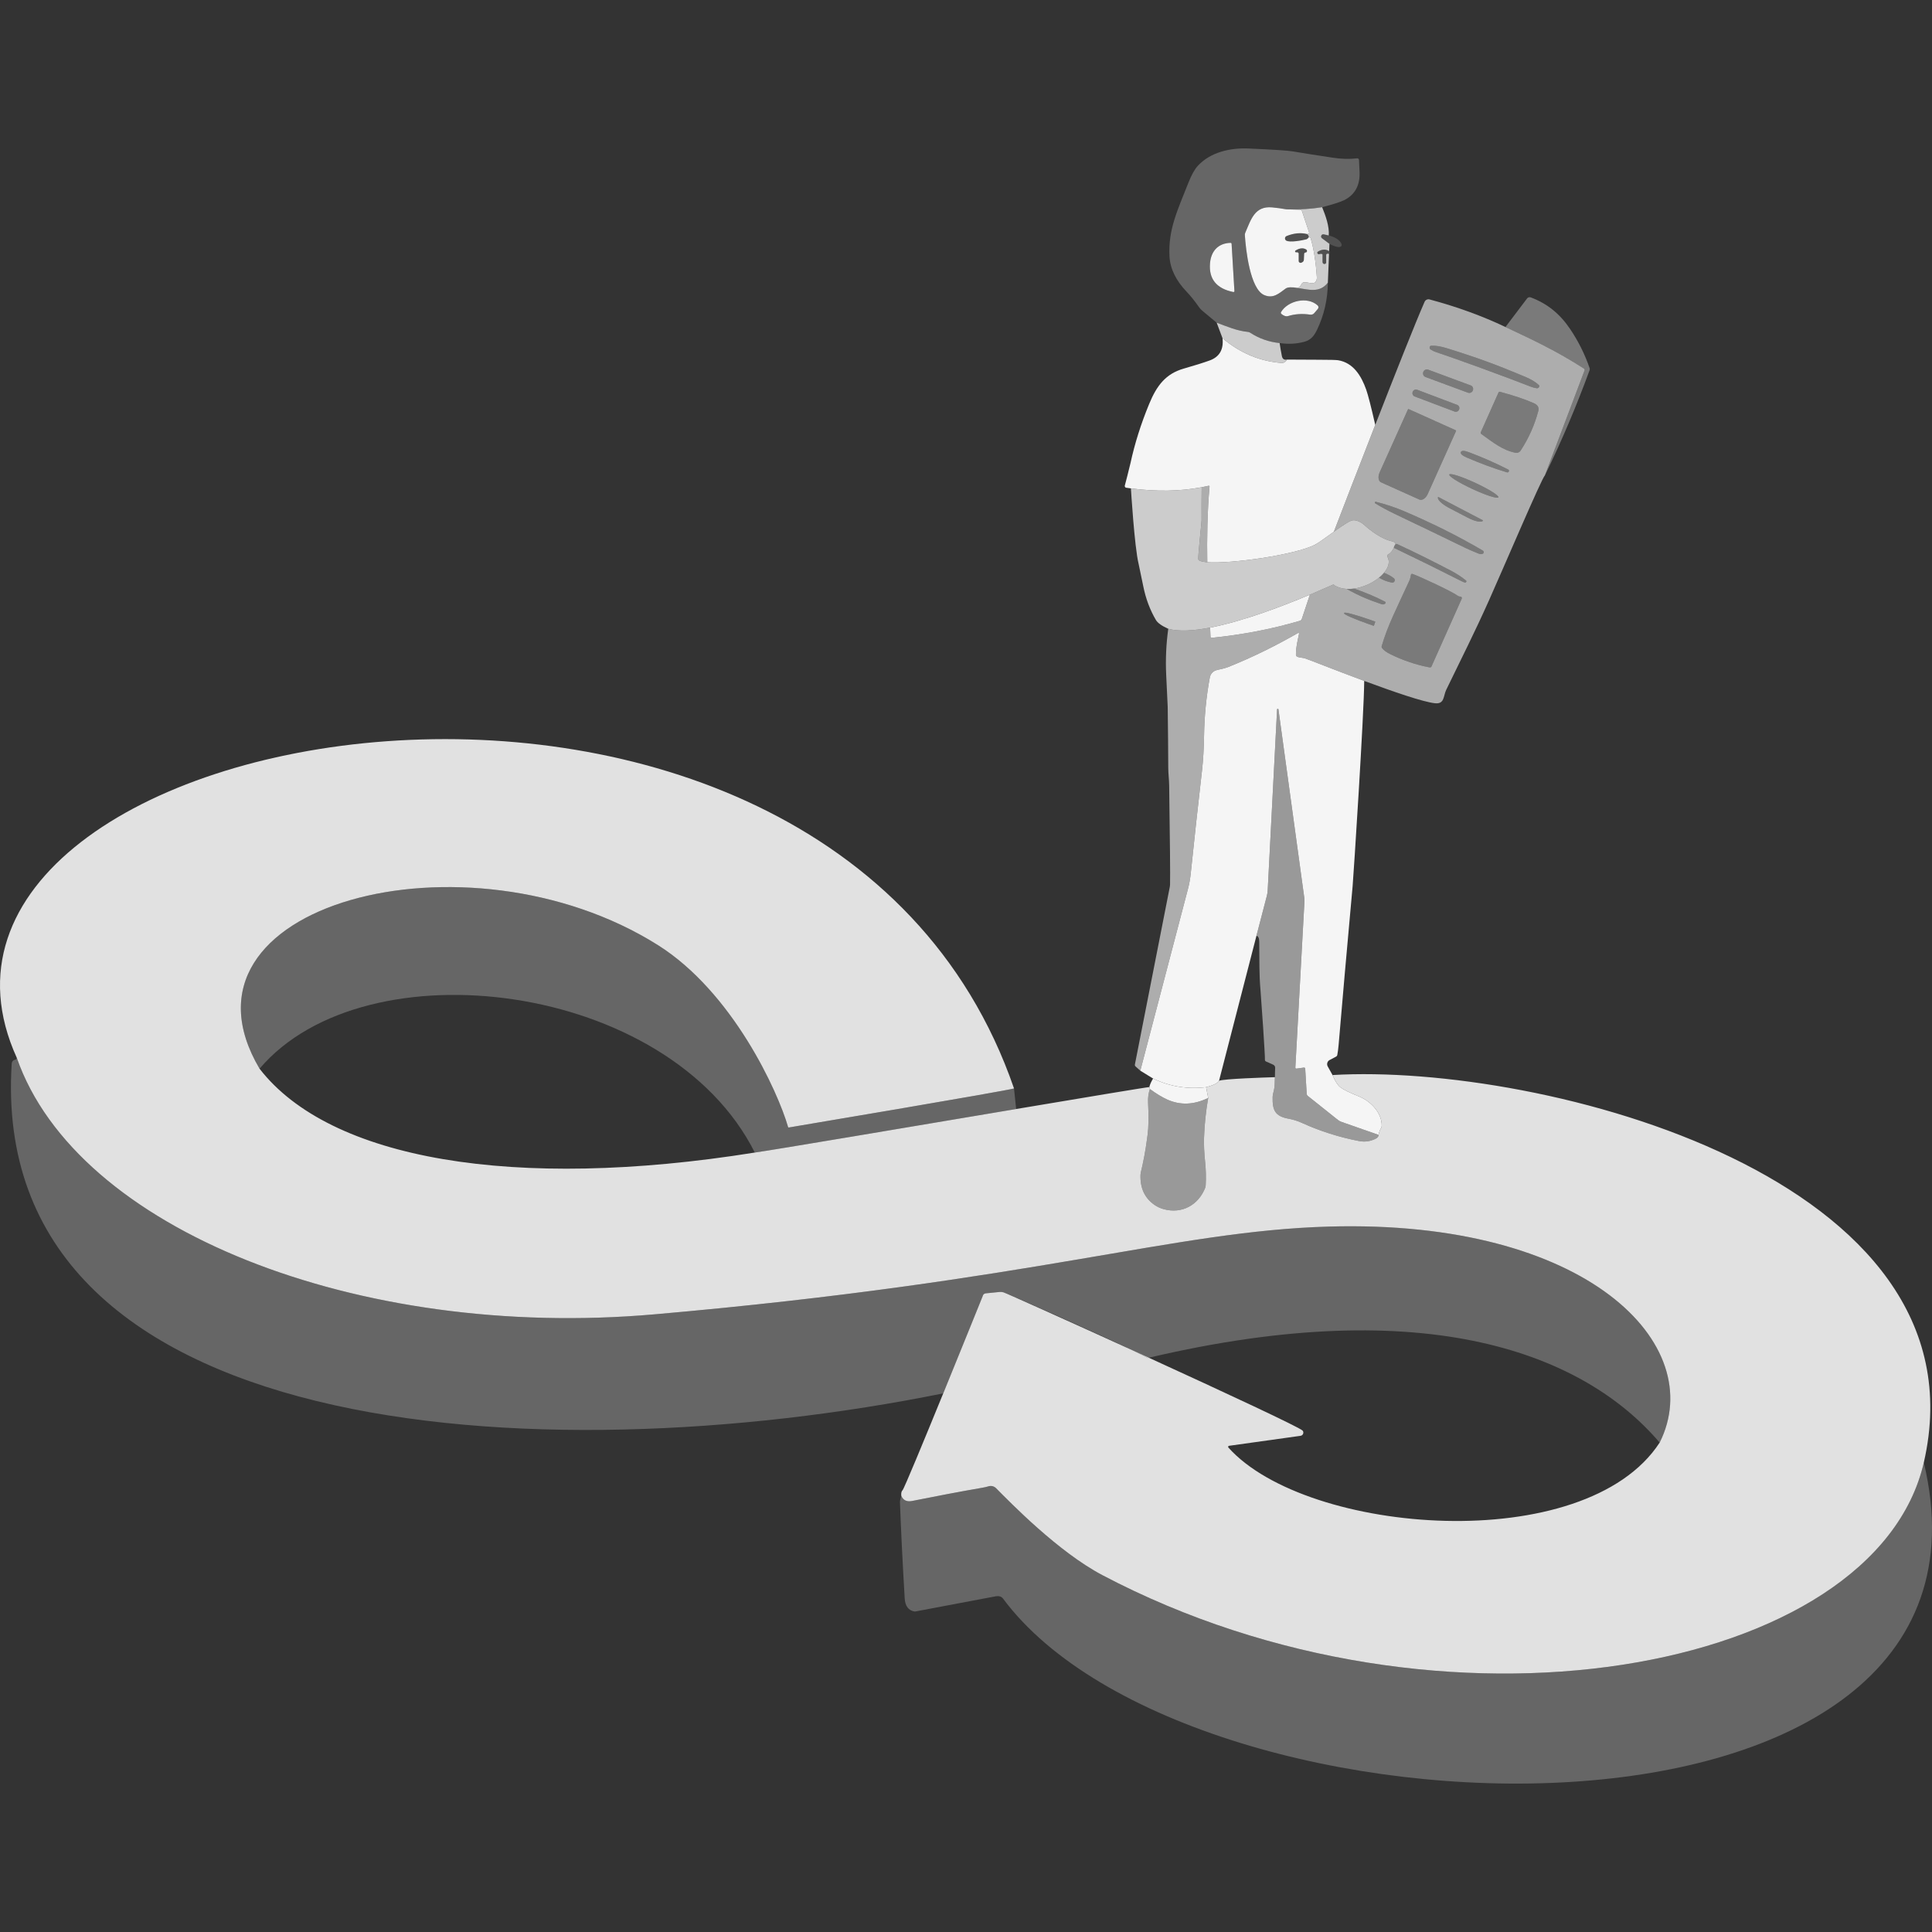 <?xml version="1.0" encoding="UTF-8" standalone="no"?>
<!DOCTYPE svg PUBLIC "-//W3C//DTD SVG 1.1//EN" "http://www.w3.org/Graphics/SVG/1.1/DTD/svg11.dtd">
<svg width="100%" height="100%" viewBox="0 0 300 300" version="1.1" xmlns="http://www.w3.org/2000/svg" xmlns:xlink="http://www.w3.org/1999/xlink" xml:space="preserve" xmlns:serif="http://www.serif.com/" style="fill-rule:evenodd;clip-rule:evenodd;stroke-linejoin:round;stroke-miterlimit:2;">
    <rect x="0" y="0" width="300" height="300" fill="#333333" stroke="none"/>
    <path d="M188.924,50.107L186.684,48.241C186.503,48.092 186.339,47.914 186.2,47.718C185.509,46.731 184.861,45.923 184.256,45.293C182.636,43.601 181.699,41.757 181.596,39.791C181.386,35.643 182.831,32.687 184.519,28.41C185.007,27.171 185.502,26.284 185.997,25.747C187.952,23.628 191.036,22.937 193.835,23.058C197.67,23.225 199.97,23.375 200.729,23.507C202.328,23.781 204.425,24.109 207.017,24.497C208.346,24.696 209.585,24.725 210.728,24.586C210.881,24.568 211.016,24.682 211.023,24.835C211.041,25.166 211.07,25.786 211.109,26.701C211.194,28.635 210.504,30.194 208.709,31.085C208.139,31.366 207.003,31.729 205.301,32.174C203.612,32.446 201.827,32.558 199.942,32.508C199.875,32.506 199.809,32.504 199.742,32.502C199.02,32.374 198.286,32.273 197.538,32.203C194.804,31.944 194.229,34.159 193.365,36.141C193.315,36.255 193.293,36.38 193.301,36.504C193.438,38.752 194.116,44.894 196.31,45.82C197.709,46.411 198.557,45.591 199.646,44.801C199.948,44.583 200.561,44.552 201.487,44.712C203.182,44.954 204.892,45.553 206.188,43.897C206.163,46.493 205.604,48.925 204.518,51.19C204.08,52.105 203.585,52.785 202.541,53.07C201.327,53.401 200.049,53.465 198.699,53.269C197.068,53.105 195.532,52.581 194.116,51.656C194.019,51.593 193.909,51.554 193.796,51.542C192.035,51.367 190.555,50.705 188.924,50.107ZM204.607,47.433C203.041,45.982 199.979,46.677 198.923,48.455C198.866,48.551 198.888,48.676 198.973,48.747C199.357,49.065 199.71,49.174 200.034,49.074C201.085,48.751 202.221,48.677 203.442,48.857C203.681,48.892 203.923,48.804 204.08,48.619L204.635,47.963C204.77,47.807 204.756,47.572 204.607,47.433ZM191.68,45.2L191.242,37.865C191.239,37.776 191.164,37.705 191.075,37.708C189.149,37.77 188.056,38.986 187.892,40.866C187.678,43.313 188.884,44.814 191.513,45.346C191.602,45.364 191.688,45.293 191.68,45.2Z" style="fill:white;fill-opacity:0.25;"/>
    <path d="M205.301,32.174C205.832,33.467 206.441,35.155 206.33,36.565L205.561,36.387C205.198,36.301 204.977,36.775 205.276,36.999L206.437,37.865L206.39,39.007C206.377,38.995 206.362,38.984 206.347,38.974C205.881,38.69 205.337,38.669 204.687,39.047C204.368,39.232 204.67,39.521 204.823,39.472C205.086,39.387 205.359,39.395 205.359,39.534L205.359,40.692C205.404,41.138 205.948,41.035 205.927,40.745L205.927,39.588C205.934,39.484 206.01,39.387 206.152,39.387C206.291,39.387 206.299,39.447 206.373,39.405L206.188,43.897C204.892,45.553 203.182,44.954 201.487,44.712C201.747,44.627 201.952,44.42 202.114,44.093C202.188,43.943 202.331,43.844 202.495,43.829C203.001,43.782 203.777,44.136 204.122,43.893C204.386,43.708 204.506,43.43 204.482,43.064C204.324,40.664 204.004,38.643 203.524,36.996C203.495,36.896 203.396,36.843 203.229,36.835C203.232,36.654 203.15,36.49 202.976,36.348L203.111,36.326C203.236,36.305 203.31,36.177 203.271,36.059L202.164,32.765C202.125,32.651 202.018,32.569 201.897,32.566L199.942,32.508C201.827,32.558 203.612,32.446 205.301,32.174Z" style="fill:white;fill-opacity:0.75;"/>
    <path d="M199.742,32.502C199.809,32.504 199.875,32.506 199.942,32.508L201.897,32.566C202.018,32.569 202.125,32.651 202.164,32.765L203.271,36.059C203.31,36.177 203.236,36.305 203.111,36.326L202.976,36.348C201.979,36.095 200.913,36.197 199.782,36.65C199.472,36.775 199.443,37.203 199.735,37.366C200.304,37.684 202.161,37.336 202.844,37.163C202.969,37.131 203.097,37.024 203.229,36.835C203.396,36.843 203.495,36.896 203.524,36.996C204.004,38.643 204.324,40.664 204.482,43.064C204.506,43.43 204.386,43.708 204.122,43.893C203.777,44.136 203.001,43.782 202.495,43.829C202.331,43.844 202.188,43.943 202.114,44.093C201.952,44.42 201.747,44.627 201.487,44.712C200.561,44.552 199.948,44.583 199.646,44.801C198.557,45.591 197.709,46.411 196.31,45.82C194.116,44.894 193.438,38.752 193.301,36.504C193.293,36.38 193.315,36.255 193.365,36.141C194.229,34.159 194.804,31.944 197.538,32.203C198.286,32.273 199.02,32.374 199.742,32.502ZM202.691,39.214C202.787,39.199 202.851,39.178 202.876,39.154C202.999,39.034 202.972,38.833 202.823,38.741C202.357,38.454 201.798,38.508 201.163,38.911C201.042,38.989 201.092,39.179 201.238,39.179L201.437,39.179C201.558,39.179 201.658,39.275 201.658,39.396L201.658,40.517C201.658,40.742 201.897,40.888 202.096,40.781L202.228,40.713C202.363,40.642 202.456,40.5 202.463,40.347L202.509,39.417C202.516,39.314 202.591,39.23 202.691,39.214Z" style="fill:white;fill-opacity:0.95;"/>
    <path d="M203.229,36.835C203.232,36.654 203.15,36.49 202.976,36.348C201.979,36.095 200.913,36.197 199.782,36.65C199.472,36.775 199.443,37.203 199.735,37.366C200.304,37.684 202.161,37.336 202.844,37.163C202.969,37.131 203.097,37.024 203.229,36.835Z" style="fill:white;fill-opacity:0.15;"/>
    <path d="M206.33,36.565C208.801,37.137 209.163,39.338 206.437,37.865L205.276,36.999C204.977,36.775 205.198,36.301 205.561,36.387L206.33,36.565Z" style="fill:white;fill-opacity:0.15;"/>
    <path d="M191.68,45.2L191.242,37.865C191.239,37.776 191.164,37.705 191.075,37.708C189.149,37.77 188.056,38.986 187.892,40.866C187.678,43.313 188.884,44.814 191.513,45.346C191.602,45.364 191.688,45.293 191.68,45.2Z" style="fill:white;fill-opacity:0.95;"/>
    <path d="M202.691,39.214C202.787,39.199 202.851,39.178 202.876,39.154C202.999,39.034 202.972,38.833 202.823,38.741C202.357,38.454 201.798,38.508 201.163,38.911C201.042,38.989 201.092,39.179 201.238,39.179L201.437,39.179C201.558,39.179 201.658,39.275 201.658,39.396L201.658,40.517C201.658,40.742 201.897,40.888 202.096,40.781L202.228,40.713C202.363,40.642 202.456,40.5 202.463,40.347L202.509,39.417C202.516,39.314 202.591,39.23 202.691,39.214Z" style="fill:white;fill-opacity:0.15;"/>
    <path d="M206.373,39.405C206.299,39.447 206.291,39.387 206.152,39.387C206.01,39.387 205.934,39.484 205.927,39.588L205.927,40.745C205.948,41.035 205.404,41.138 205.359,40.692L205.359,39.534C205.359,39.395 205.086,39.387 204.823,39.472C204.67,39.521 204.368,39.232 204.687,39.047C205.337,38.669 205.881,38.69 206.347,38.974C206.362,38.984 206.377,38.995 206.39,39.007C206.504,39.111 206.525,39.298 206.401,39.387L206.373,39.405Z" style="fill:white;fill-opacity:0.15;"/>
    <path d="M233.767,50.78L237.122,46.347C237.253,46.169 237.488,46.101 237.695,46.179C240.277,47.148 242.214,48.736 243.788,51.061C245.066,52.945 246.081,54.979 246.836,57.161C246.872,57.265 246.868,57.379 246.832,57.482C244.792,63.065 242.474,68.524 239.874,73.855L246.053,57.51C246.088,57.414 246.052,57.301 245.964,57.243C241.581,54.411 238.023,52.792 233.767,50.78Z" style="fill:white;fill-opacity:0.35;"/>
    <path d="M213.547,65.978C216.594,58.171 219.803,50.061 221.208,46.87C221.34,46.571 221.667,46.411 221.984,46.496C226.239,47.636 230.167,49.064 233.767,50.78C238.023,52.792 241.581,54.411 245.964,57.243C246.052,57.301 246.088,57.414 246.053,57.51L239.874,73.855C239.451,74.122 233.358,88.43 231.225,93.188C228.921,98.337 227.115,101.855 224.569,107.114C224.099,108.087 224.327,109.358 222.828,109.201C220.972,109.006 216.251,107.37 211.833,105.731C207.239,104.027 202.974,102.318 202.598,102.218C202.164,102.104 201.712,102.128 201.398,101.947C201.299,101.89 201.235,101.784 201.234,101.666C201.224,100.455 201.492,99.509 201.719,98.404C201.737,98.315 201.64,98.244 201.558,98.29C198.039,100.307 194.423,102.095 190.666,103.593C190.003,103.856 189.231,103.95 188.817,104.088C188.323,104.253 187.955,104.675 187.859,105.191C187.31,108.154 187.013,111.17 186.966,114.243C186.934,116.27 186.828,118.075 186.645,119.667C186.022,125.091 185.44,130.389 184.904,135.566C184.815,136.425 184.68,137.212 184.494,137.92C182.016,147.393 179.534,156.836 177.066,166.255L176.322,165.592C176.24,165.518 176.204,165.404 176.226,165.297L181.635,137.771C181.663,137.621 181.681,137.472 181.685,137.318C181.72,135.816 181.674,130.72 181.549,122.035C181.539,121.116 181.411,120.083 181.407,119.296C181.396,116.462 181.368,113.293 181.322,109.785C181.322,109.778 181.243,108.094 181.083,104.732C180.973,102.368 181.079,100.003 181.407,97.639C183.061,98.091 185.36,97.943 187.909,97.455L187.966,98.871C187.97,98.974 188.059,99.052 188.159,99.042C192.818,98.563 197.383,97.717 201.84,96.4C201.982,96.357 202.096,96.246 202.146,96.104L203.398,92.341C205.562,91.43 206.97,90.776 207.017,90.773C207.153,90.763 207.18,90.879 207.253,90.92C207.815,91.246 208.455,91.411 209.124,91.448C210.848,92.445 212.681,93.206 214.563,93.828C214.734,93.885 214.919,93.853 215.058,93.747L215.09,93.725C215.193,93.647 215.18,93.486 215.065,93.426C213.506,92.614 211.896,91.954 210.259,91.396C211.673,91.2 213.1,90.54 214.13,89.702C214.769,90.084 215.439,90.338 216.133,90.463C216.522,90.534 216.749,90.037 216.44,89.79C216.011,89.449 215.5,89.168 214.907,88.947C215.604,88.117 215.879,87.209 215.428,86.432C215.382,86.297 215.443,86.145 215.571,86.08C215.903,85.911 216.187,85.567 216.433,85.058C220.004,86.774 223.545,88.517 227.051,90.296C227.269,90.406 227.425,90.459 227.521,90.456C227.692,90.451 227.767,90.239 227.635,90.132C226.92,89.552 226.115,89.032 225.221,88.569C222.397,87.106 219.666,85.719 216.992,84.506C216.903,84.466 216.814,84.453 216.717,84.47C216.611,84.246 216.45,84.114 216.237,84.071C214.517,83.733 212.779,82.362 211.8,81.483C211.276,81.013 210.475,80.671 209.941,80.81C209.435,80.943 208.289,81.731 207.126,82.563C208.163,79.86 210.789,73.043 213.547,65.978ZM213.345,97.14L213.548,96.57C213.555,96.546 213.541,96.517 213.516,96.506L212.729,96.232C210.585,95.481 208.798,95 208.741,95.164L208.712,95.242C208.659,95.406 210.35,96.143 212.498,96.894L213.285,97.172C213.31,97.179 213.338,97.169 213.345,97.14ZM226.578,63.568C226.685,63.286 226.542,62.973 226.261,62.865L220.065,60.524C219.783,60.416 219.47,60.559 219.363,60.841L219.356,60.861C219.249,61.143 219.392,61.456 219.673,61.563L225.868,63.905C226.15,64.013 226.464,63.87 226.571,63.588L226.578,63.568ZM219.085,89.263C219.038,89.623 218.943,89.947 218.811,90.235C216.734,94.768 215.495,97.096 214.549,100.32C214.517,100.427 214.539,100.544 214.606,100.633C214.854,100.966 215.289,101.289 215.923,101.598C217.914,102.571 219.94,103.25 222.002,103.635C222.116,103.657 222.233,103.596 222.28,103.489L226.977,92.967L226.987,92.931C227.026,92.732 226.92,92.632 226.663,92.625C226.578,92.623 226.496,92.596 226.428,92.547C225.352,91.768 220.343,89.461 219.321,89.117C219.214,89.082 219.1,89.15 219.085,89.263ZM232.916,60.836C232.827,60.811 232.731,60.858 232.692,60.943L229.939,67.111C229.897,67.21 229.929,67.328 230.014,67.388C231.844,68.706 233.379,69.942 235.348,70.308C235.647,70.362 235.95,70.234 236.118,69.977C237.382,68.044 238.3,65.985 238.87,63.803C239.009,63.272 238.781,62.877 238.186,62.613C236.791,61.994 235.035,61.402 232.916,60.836ZM213.634,77.918C213.57,77.904 213.509,77.936 213.484,77.997C213.459,78.053 213.484,78.125 213.538,78.157C214.52,78.751 215.525,79.296 216.55,79.784C220.129,81.49 223.814,83.263 227.61,85.108C228.12,85.353 228.786,85.642 229.605,85.966C229.864,86.069 230.078,86.073 230.246,85.984C230.438,85.88 230.441,85.603 230.253,85.492C226.432,83.249 222.297,81.184 217.846,79.3C216.554,78.755 215.151,78.292 213.634,77.918ZM228.713,60.602C228.828,60.295 228.672,59.957 228.364,59.843L221.771,57.404C221.464,57.29 221.126,57.446 221.012,57.753L221.002,57.78C220.887,58.087 221.044,58.426 221.351,58.54L227.944,60.978C228.251,61.093 228.59,60.936 228.704,60.629L228.713,60.602ZM225.045,73.685C224.922,73.948 226.531,74.955 228.635,75.932C230.74,76.91 232.546,77.487 232.668,77.223C232.792,76.96 231.182,75.953 229.079,74.976C226.973,73.998 225.168,73.421 225.045,73.685ZM230.26,80.788L223.348,77.174C223.33,77.167 223.309,77.174 223.302,77.192L223.295,77.199C223.12,77.537 223.889,78.285 225.014,78.872L227.917,80.389C229.042,80.977 230.096,81.184 230.27,80.845L230.274,80.838C230.285,80.82 230.278,80.799 230.26,80.788ZM226.04,66.808L218.754,63.532C218.704,63.511 218.647,63.532 218.626,63.578L214.225,73.367C213.933,74.022 214.029,74.706 214.442,74.891L220.41,77.573C220.823,77.758 221.397,77.377 221.692,76.722L226.09,66.933C226.111,66.886 226.09,66.829 226.04,66.808ZM230.384,57.293C232.763,58.16 235.204,59.073 237.699,60.042C238.009,60.163 238.315,60.244 238.624,60.284C238.863,60.315 239.066,60.103 239.016,59.864C239.016,59.857 238.98,59.819 238.906,59.75C238.428,59.31 237.745,58.894 236.844,58.515C234.531,57.54 232.517,56.745 230.812,56.122C229.106,55.498 227.055,54.814 224.655,54.07C223.722,53.782 222.931,53.647 222.283,53.686C222.183,53.692 222.13,53.697 222.127,53.704C221.934,53.853 221.95,54.147 222.155,54.277C222.416,54.442 222.704,54.581 223.017,54.687C225.554,55.54 228.005,56.426 230.384,57.293ZM226.841,70.198C226.739,70.455 227.048,70.742 227.778,71.056C229.798,71.926 231.858,72.7 233.974,73.339C234.13,73.386 234.236,73.342 234.291,73.203C234.346,73.064 234.302,72.961 234.155,72.887C232.189,71.885 230.171,71.001 228.109,70.227C227.368,69.948 226.945,69.938 226.841,70.198Z" style="fill:white;fill-opacity:0.6;"/>
    <path d="M204.607,47.433C203.041,45.982 199.979,46.677 198.923,48.455C198.866,48.551 198.888,48.676 198.973,48.747C199.357,49.065 199.71,49.174 200.034,49.074C201.085,48.751 202.221,48.677 203.442,48.857C203.681,48.892 203.923,48.804 204.08,48.619L204.635,47.963C204.77,47.807 204.756,47.572 204.607,47.433Z" style="fill:white;fill-opacity:0.95;"/>
    <path d="M189.832,52.521L188.924,50.107C190.555,50.705 192.035,51.367 193.796,51.542C193.909,51.554 194.019,51.593 194.116,51.656C195.532,52.581 197.068,53.105 198.699,53.269C198.809,53.989 198.923,54.662 199.048,55.285C199.137,55.737 199.401,55.922 199.842,55.837C199.732,56.04 199.575,56.194 199.365,56.3C199.265,56.35 199.158,56.372 199.048,56.364C195.638,56.12 192.567,54.815 189.832,52.521Z" style="fill:white;fill-opacity:0.75;"/>
    <path d="M186.595,75.657C183.254,76.29 179.617,76.361 175.671,75.844C175.389,75.808 175.105,75.768 174.819,75.725C174.712,75.671 174.645,75.557 174.652,75.436C174.652,75.436 175.371,72.701 175.546,71.897C176.197,68.888 177.159,65.839 178.427,62.759C179.619,59.853 181.026,58.03 183.832,57.229C185.531,56.745 186.866,56.325 187.838,55.972C189.359,55.42 190.025,54.27 189.832,52.521C192.567,54.815 195.638,56.12 199.048,56.364C199.158,56.372 199.265,56.35 199.365,56.3C199.575,56.194 199.732,56.04 199.842,55.837C201.477,55.847 203.107,55.858 204.742,55.862C206.473,55.865 207.484,55.89 207.772,55.936C210.133,56.321 211.376,58.34 212.142,60.502C212.434,61.331 212.9,63.147 213.541,65.95L213.547,65.978C210.789,73.043 208.163,79.86 207.126,82.563C205.921,83.425 204.697,84.333 204.151,84.606C200.984,86.184 191.138,87.573 187.466,87.3C187.403,83.752 187.469,79.347 187.817,75.55C187.824,75.475 187.756,75.415 187.681,75.429C187.323,75.512 186.961,75.588 186.595,75.657Z" style="fill:white;fill-opacity:0.95;"/>
    <path d="M230.384,57.293C232.763,58.16 235.204,59.073 237.699,60.042C238.009,60.163 238.315,60.244 238.624,60.284C238.863,60.315 239.066,60.103 239.016,59.864C239.016,59.857 238.98,59.819 238.906,59.75C238.428,59.31 237.745,58.894 236.844,58.515C234.531,57.54 232.517,56.745 230.812,56.122C229.106,55.498 227.055,54.814 224.655,54.07C223.722,53.782 222.931,53.647 222.283,53.686C222.183,53.692 222.13,53.697 222.127,53.704C221.934,53.853 221.95,54.147 222.155,54.277C222.416,54.442 222.704,54.581 223.017,54.687C225.554,55.54 228.005,56.426 230.384,57.293Z" style="fill:white;fill-opacity:0.35;"/>
    <path d="M228.713,60.602C228.828,60.295 228.672,59.957 228.364,59.843L221.771,57.404C221.464,57.29 221.126,57.446 221.012,57.753L221.002,57.78C220.887,58.087 221.044,58.426 221.351,58.54L227.944,60.978C228.251,61.093 228.59,60.936 228.704,60.629L228.713,60.602Z" style="fill:white;fill-opacity:0.35;"/>
    <path d="M226.578,63.568C226.685,63.286 226.542,62.973 226.261,62.865L220.065,60.524C219.783,60.416 219.47,60.559 219.363,60.841L219.356,60.861C219.249,61.143 219.392,61.456 219.673,61.563L225.868,63.905C226.15,64.013 226.464,63.87 226.571,63.588L226.578,63.568Z" style="fill:white;fill-opacity:0.35;"/>
    <path d="M232.916,60.836C232.827,60.811 232.731,60.858 232.692,60.943L229.939,67.111C229.897,67.21 229.929,67.328 230.014,67.388C231.844,68.706 233.379,69.942 235.348,70.308C235.647,70.362 235.95,70.234 236.118,69.977C237.382,68.044 238.3,65.985 238.87,63.803C239.009,63.272 238.781,62.877 238.186,62.613C236.791,61.994 235.035,61.402 232.916,60.836Z" style="fill:white;fill-opacity:0.35;"/>
    <path d="M226.04,66.808L218.754,63.532C218.704,63.511 218.647,63.532 218.626,63.578L214.225,73.367C213.933,74.022 214.029,74.706 214.442,74.891L220.41,77.573C220.823,77.758 221.397,77.377 221.692,76.722L226.09,66.933C226.111,66.886 226.09,66.829 226.04,66.808Z" style="fill:white;fill-opacity:0.35;"/>
    <path d="M226.841,70.198C226.739,70.455 227.048,70.742 227.778,71.056C229.798,71.926 231.858,72.7 233.974,73.339C234.13,73.386 234.236,73.342 234.291,73.203C234.346,73.064 234.302,72.961 234.155,72.887C232.189,71.885 230.171,71.001 228.109,70.227C227.368,69.948 226.945,69.938 226.841,70.198Z" style="fill:white;fill-opacity:0.35;"/>
    <path d="M225.045,73.685C224.922,73.948 226.531,74.955 228.635,75.932C230.74,76.91 232.546,77.487 232.668,77.223C232.792,76.96 231.182,75.953 229.079,74.976C226.973,73.998 225.168,73.421 225.045,73.685Z" style="fill:white;fill-opacity:0.35;"/>
    <path d="M187.123,87.268C186.474,87.191 186.088,87.046 186.068,86.821C186.017,86.24 186.581,81.13 186.578,80.81C186.567,79.097 186.574,77.377 186.595,75.657C186.961,75.588 187.323,75.512 187.681,75.429C187.756,75.415 187.824,75.475 187.817,75.55C187.469,79.347 187.403,83.752 187.466,87.3C187.345,87.291 187.23,87.28 187.123,87.268Z" style="fill:white;fill-opacity:0.6;"/>
    <path d="M214.13,89.702C213.1,90.54 211.673,91.2 210.259,91.396C209.877,91.449 209.496,91.468 209.124,91.448C208.455,91.411 207.815,91.246 207.253,90.92C207.18,90.879 207.153,90.763 207.017,90.773C206.97,90.776 205.562,91.43 203.398,92.341C199.509,93.978 193.177,96.445 187.909,97.455C185.36,97.943 183.061,98.091 181.407,97.639C180.399,97.186 179.758,96.731 179.491,96.275C178.573,94.719 177.917,92.974 177.529,91.047C177.12,89.025 176.878,87.867 176.806,87.575C176.155,84.926 175.61,75.878 175.61,75.878C175.63,75.865 175.65,75.854 175.671,75.844C179.617,76.361 183.254,76.29 186.595,75.657C186.574,77.377 186.567,79.097 186.578,80.81C186.581,81.13 186.017,86.24 186.068,86.821C186.088,87.046 186.474,87.191 187.123,87.268C187.23,87.28 187.345,87.291 187.466,87.3C191.138,87.573 200.984,86.184 204.151,84.606C204.697,84.333 205.921,83.425 207.126,82.563C208.289,81.731 209.435,80.943 209.941,80.81C210.475,80.671 211.276,81.013 211.8,81.483C212.779,82.362 214.517,83.733 216.237,84.071C216.45,84.114 216.611,84.246 216.717,84.47C216.536,84.712 216.44,84.908 216.433,85.058C216.187,85.567 215.903,85.911 215.571,86.08C215.443,86.145 215.382,86.297 215.428,86.432C215.879,87.209 215.604,88.117 214.907,88.947C214.687,89.209 214.425,89.463 214.13,89.702Z" style="fill:white;fill-opacity:0.75;"/>
    <path d="M230.26,80.788L223.348,77.174C223.33,77.167 223.309,77.174 223.302,77.192L223.295,77.199C223.12,77.537 223.889,78.285 225.014,78.872L227.917,80.389C229.042,80.977 230.096,81.184 230.27,80.845L230.274,80.838C230.285,80.82 230.278,80.799 230.26,80.788Z" style="fill:white;fill-opacity:0.35;"/>
    <path d="M213.634,77.918C213.57,77.904 213.509,77.936 213.484,77.997C213.459,78.053 213.484,78.125 213.538,78.157C214.52,78.751 215.525,79.296 216.55,79.784C220.129,81.49 223.814,83.263 227.61,85.108C228.12,85.353 228.786,85.642 229.605,85.966C229.864,86.069 230.078,86.073 230.246,85.984C230.438,85.88 230.441,85.603 230.253,85.492C226.432,83.249 222.297,81.184 217.846,79.3C216.554,78.755 215.151,78.292 213.634,77.918Z" style="fill:white;fill-opacity:0.35;"/>
    <path d="M216.433,85.058C220.004,86.774 223.545,88.517 227.051,90.296C227.269,90.406 227.425,90.459 227.521,90.456C227.692,90.451 227.767,90.239 227.635,90.132C226.92,89.552 226.115,89.032 225.221,88.569C222.397,87.106 219.666,85.719 216.992,84.506C216.903,84.466 216.814,84.453 216.717,84.47C216.536,84.712 216.44,84.908 216.433,85.058Z" style="fill:white;fill-opacity:0.35;"/>
    <path d="M214.13,89.702C214.769,90.084 215.439,90.338 216.133,90.463C216.522,90.534 216.749,90.037 216.44,89.79C216.011,89.449 215.5,89.168 214.907,88.947C214.687,89.209 214.425,89.463 214.13,89.702Z" style="fill:white;fill-opacity:0.35;"/>
    <path d="M219.085,89.263C219.038,89.623 218.943,89.947 218.811,90.235C216.734,94.768 215.495,97.096 214.549,100.32C214.517,100.427 214.539,100.544 214.606,100.633C214.854,100.966 215.289,101.289 215.923,101.598C217.914,102.571 219.94,103.25 222.002,103.635C222.116,103.657 222.233,103.596 222.28,103.489L226.977,92.967L226.987,92.931C227.026,92.732 226.92,92.632 226.663,92.625C226.578,92.623 226.496,92.596 226.428,92.547C225.352,91.768 220.343,89.461 219.321,89.117C219.214,89.082 219.1,89.15 219.085,89.263Z" style="fill:white;fill-opacity:0.35;"/>
    <path d="M209.124,91.448C210.848,92.445 212.681,93.206 214.563,93.828C214.734,93.885 214.919,93.853 215.058,93.747L215.09,93.725C215.193,93.647 215.18,93.486 215.065,93.426C213.506,92.614 211.896,91.954 210.259,91.396C209.877,91.449 209.496,91.468 209.124,91.448Z" style="fill:white;fill-opacity:0.35;"/>
    <path d="M187.909,97.455L187.966,98.871C187.97,98.974 188.059,99.052 188.159,99.042C192.818,98.563 197.383,97.717 201.84,96.4C201.982,96.357 202.096,96.246 202.146,96.104L203.398,92.341C199.509,93.978 193.177,96.445 187.909,97.455Z" style="fill:white;fill-opacity:0.95;"/>
    <path d="M213.345,97.14L213.548,96.57C213.555,96.546 213.541,96.517 213.516,96.506L212.729,96.232C210.585,95.481 208.798,95 208.741,95.164L208.712,95.242C208.659,95.406 210.35,96.143 212.498,96.894L213.285,97.172C213.31,97.179 213.338,97.169 213.345,97.14Z" style="fill:white;fill-opacity:0.35;"/>
    <path d="M179.053,167.476L177.066,166.255C179.534,156.836 182.016,147.393 184.494,137.92C184.68,137.212 184.815,136.425 184.904,135.566C185.44,130.389 186.022,125.091 186.645,119.667C186.828,118.075 186.934,116.27 186.966,114.243C187.013,111.17 187.31,108.154 187.859,105.191C187.955,104.675 188.323,104.253 188.817,104.088C189.231,103.95 190.003,103.856 190.666,103.593C194.423,102.095 198.039,100.307 201.558,98.29C201.64,98.244 201.737,98.315 201.719,98.404C201.492,99.509 201.224,100.455 201.234,101.666C201.235,101.784 201.299,101.89 201.398,101.947C201.712,102.128 202.164,102.104 202.598,102.218C202.974,102.318 207.239,104.027 211.833,105.731C211.819,110.683 210.17,136.097 210.034,137.603C209.147,147.378 208.42,155.6 207.858,162.27C207.804,162.861 207.737,163.381 207.651,163.83C207.633,163.929 207.569,164.015 207.48,164.061L206.462,164.599C206.102,164.788 205.971,165.236 206.166,165.592L206.914,166.931C207.309,167.864 207.708,168.491 208.107,168.811C208.556,169.171 209.538,169.659 211.056,170.268C212.743,170.945 214.602,172.736 214.552,174.826C214.55,174.936 214.519,175.042 214.463,175.136C214.275,175.451 214.143,175.812 214.057,176.222L208.296,174.203C208.093,174.132 207.904,174.028 207.737,173.893L203.054,170.158C202.969,170.086 202.915,169.983 202.908,169.873L202.673,165.945C202.666,165.838 202.573,165.76 202.47,165.774L201.306,165.934C201.217,165.948 201.135,165.874 201.142,165.781L202.556,139.936C202.566,139.768 202.559,139.605 202.534,139.444L198.514,110.145C198.507,110.091 198.461,110.054 198.403,110.056C198.35,110.057 198.307,110.102 198.304,110.155L196.847,138.262C196.83,138.554 196.787,138.843 196.712,139.12L195.099,145.313L189.291,167.822C189.099,168.188 188.429,168.519 187.283,168.819C184.38,169.164 181.639,168.719 179.053,167.476Z" style="fill:white;fill-opacity:0.95;"/>
    <path d="M197.97,167.263C197.98,166.707 197.982,166.174 198.005,165.824C198.019,165.61 197.898,165.414 197.702,165.325L196.577,164.823C196.47,164.773 196.402,164.663 196.416,164.545C196.463,164.086 195.861,155.312 195.733,153.802C195.501,151.099 195.576,149.472 195.533,146.246C195.526,145.665 195.38,145.352 195.099,145.313L196.712,139.12C196.787,138.843 196.83,138.554 196.847,138.262L198.304,110.155C198.307,110.102 198.35,110.057 198.403,110.056C198.461,110.054 198.507,110.091 198.514,110.145L202.534,139.444C202.559,139.605 202.566,139.768 202.556,139.936L201.142,165.781C201.135,165.874 201.217,165.948 201.306,165.934L202.47,165.774C202.573,165.76 202.666,165.838 202.673,165.945L202.908,169.873C202.915,169.983 202.969,170.086 203.054,170.158L207.737,173.893C207.904,174.028 208.093,174.132 208.296,174.203L214.057,176.222C214.075,176.46 213.925,176.663 213.602,176.824C212.782,177.231 211.932,177.354 211.045,177.183C207.972,176.593 204.991,175.65 202.103,174.335C201.377,174.004 200.626,173.81 200.07,173.708C197.977,173.323 197.574,172.383 197.613,170.375C197.618,170.111 197.684,169.755 197.809,169.31C197.928,168.879 197.956,168.048 197.97,167.263Z" style="fill:white;fill-opacity:0.5;"/>
    <path d="M150.695,205.952C151.835,203.135 152.592,201.259 152.592,201.259C152.631,201.031 152.82,200.856 153.051,200.832L155.22,200.614C155.423,200.597 155.629,200.614 155.825,200.675C156.302,200.824 165.69,205.036 175.904,209.694C177.027,210.233 177.852,210.646 178.227,210.866L178.388,210.828C190.083,216.176 202.004,221.723 202.299,222.172C202.502,222.486 202.313,222.902 201.947,222.952C201.071,223.073 190.844,224.505 190.844,224.505C190.701,224.523 190.66,224.684 190.755,224.79C202.929,238.348 246.117,241.807 257.711,224.006C265.304,208.833 246.501,189.292 206.284,190.464C182.121,191.169 161.158,198.881 101.587,204.093C55.518,208.124 11.876,190.914 2.601,164.243C-21.44,111.277 128.334,84.555 157.456,169.011C156.035,169.442 122.535,175.068 122.535,175.068C122.482,175.075 122.397,175.08 122.382,175.029C120.797,169.501 113.776,154.065 102.148,146.748C72.457,128.066 25.207,140.402 40.304,165.948C51.209,180.043 79.788,184.963 117.207,178.967C120.091,178.566 141.154,175.004 157.788,172.208C169.022,170.321 178.236,168.783 178.466,168.804C178.533,168.957 178.562,169.057 178.555,169.103C178.33,169.752 178.238,170.442 178.273,171.176C178.38,173.373 178.357,175.047 178.199,176.2L178.106,176.884C177.872,178.702 177.537,180.438 177.137,182.094C177.113,182.197 177.098,182.304 177.095,182.414C177.024,184.498 177.756,186.061 179.303,187.118C179.713,187.399 180.168,187.608 180.67,187.749C183.553,188.555 186.091,187.095 187.13,184.465C187.182,184.333 187.211,184.191 187.219,184.049C187.283,182.834 187.257,181.635 187.133,180.449C186.983,179.01 186.926,177.746 186.962,176.66C187.029,174.63 187.247,172.572 187.607,170.485L187.283,168.819C188.429,168.519 189.099,168.188 189.291,167.822C190.076,167.513 196.285,167.314 197.97,167.263C197.956,168.048 197.928,168.879 197.809,169.31C197.684,169.755 197.618,170.111 197.613,170.375C197.574,172.383 197.977,173.323 200.07,173.708C200.626,173.81 201.377,174.004 202.103,174.335C204.991,175.65 207.972,176.593 211.045,177.183C211.932,177.354 212.782,177.231 213.602,176.824C213.925,176.663 214.075,176.46 214.057,176.222C214.143,175.812 214.275,175.451 214.463,175.136C214.519,175.042 214.55,174.936 214.552,174.826C214.602,172.736 212.743,170.945 211.056,170.268C209.538,169.659 208.556,169.171 208.107,168.811C207.708,168.491 207.309,167.864 206.914,166.931C239.295,165.03 308.903,182.814 298.73,227.097C291.209,259.836 223.794,272.306 171.178,244.588C164.29,240.96 156.861,233.29 154.664,231.085C154.347,230.768 153.878,230.659 153.454,230.804C153.254,230.872 152.955,230.941 152.556,231.011C148.786,231.665 145.15,232.368 141.635,233.069C140.812,233.233 140.25,232.966 139.954,232.268C139.933,232.122 139.933,231.969 139.954,231.812C139.979,231.644 140.039,231.513 140.143,231.409C140.384,231.171 143.442,223.77 146.466,216.36C148.011,212.575 149.548,208.787 150.695,205.952Z" style="fill:white;fill-opacity:0.85;"/>
    <path d="M40.304,165.948C25.207,140.402 72.457,128.066 102.148,146.748C113.776,154.065 120.797,169.501 122.382,175.029C122.397,175.08 122.482,175.075 122.535,175.068C122.535,175.068 156.035,169.442 157.456,169.011L157.788,172.208C141.154,175.004 120.091,178.566 117.207,178.967C103.83,152.363 56.743,146.552 40.304,165.948Z" style="fill:white;fill-opacity:0.25;"/>
    <path d="M257.711,224.006C246.007,210.264 221.651,200.638 178.388,210.828L175.904,209.694C170.177,206.949 156.709,200.952 155.825,200.675C155.629,200.614 155.423,200.597 155.22,200.614L153.051,200.832C152.82,200.856 152.631,201.031 152.592,201.259C152.592,201.259 151.745,203.338 150.695,205.952C149.548,208.787 148.011,212.575 146.466,216.36C83.566,229.052 -1.903,223.919 1.818,165.165C1.841,164.8 2.074,164.592 2.391,164.531C2.488,164.512 2.551,164.463 2.581,164.384C2.595,164.344 2.602,164.297 2.601,164.243C11.876,190.914 55.518,208.124 101.587,204.093C161.158,198.881 182.121,191.169 206.284,190.464C246.501,189.292 265.304,208.833 257.711,224.006Z" style="fill:white;fill-opacity:0.25;"/>
    <path d="M178.388,210.828C178.334,210.841 178.281,210.854 178.227,210.866C177.852,210.646 177.027,210.233 175.904,209.694C176.728,210.07 177.558,210.449 178.388,210.828Z" style="fill:white;fill-opacity:0.95;"/>
    <path d="M178.466,168.804C178.562,168.391 178.758,167.95 179.053,167.476C181.639,168.719 184.38,169.164 187.283,168.819L187.607,170.485C185.395,171.568 183.273,171.649 181.24,170.734C180.456,170.382 179.562,169.841 178.555,169.103C178.562,169.057 178.533,168.957 178.466,168.804Z" style="fill:white;fill-opacity:0.95;"/>
    <path d="M178.555,169.103C178.33,169.752 178.238,170.442 178.273,171.176C178.38,173.373 178.357,175.047 178.199,176.2C178.156,176.51 178.125,176.738 178.106,176.884C177.872,178.702 177.537,180.438 177.137,182.094C177.113,182.197 177.098,182.304 177.095,182.414C177.024,184.498 177.756,186.061 179.303,187.118C179.713,187.399 180.168,187.608 180.67,187.749C183.553,188.555 186.091,187.095 187.13,184.465C187.182,184.333 187.211,184.191 187.219,184.049C187.283,182.834 187.257,181.635 187.133,180.449C186.983,179.01 186.926,177.746 186.962,176.66C187.029,174.63 187.247,172.572 187.607,170.485C185.395,171.568 183.273,171.649 181.24,170.734C180.456,170.382 179.562,169.841 178.555,169.103Z" style="fill:white;fill-opacity:0.5;"/>
    <path d="M298.73,227.097C314.127,291.757 185.027,287.655 155.733,248.206C155.491,247.881 155.038,247.793 154.639,247.868L142.112,250.233C142.08,250.24 142.051,250.24 142.019,250.233C141.065,250.076 140.552,249.396 140.481,248.189C140.136,242.327 139.89,237.338 139.744,233.222C139.737,233.076 139.808,232.756 139.954,232.268C140.25,232.966 140.812,233.233 141.635,233.069C145.15,232.368 148.786,231.665 152.556,231.011C152.955,230.941 153.254,230.872 153.454,230.804C153.878,230.659 154.347,230.768 154.664,231.085C156.861,233.29 164.29,240.96 171.178,244.588C223.794,272.306 291.209,259.836 298.73,227.097Z" style="fill:white;fill-opacity:0.25;"/>
</svg>
